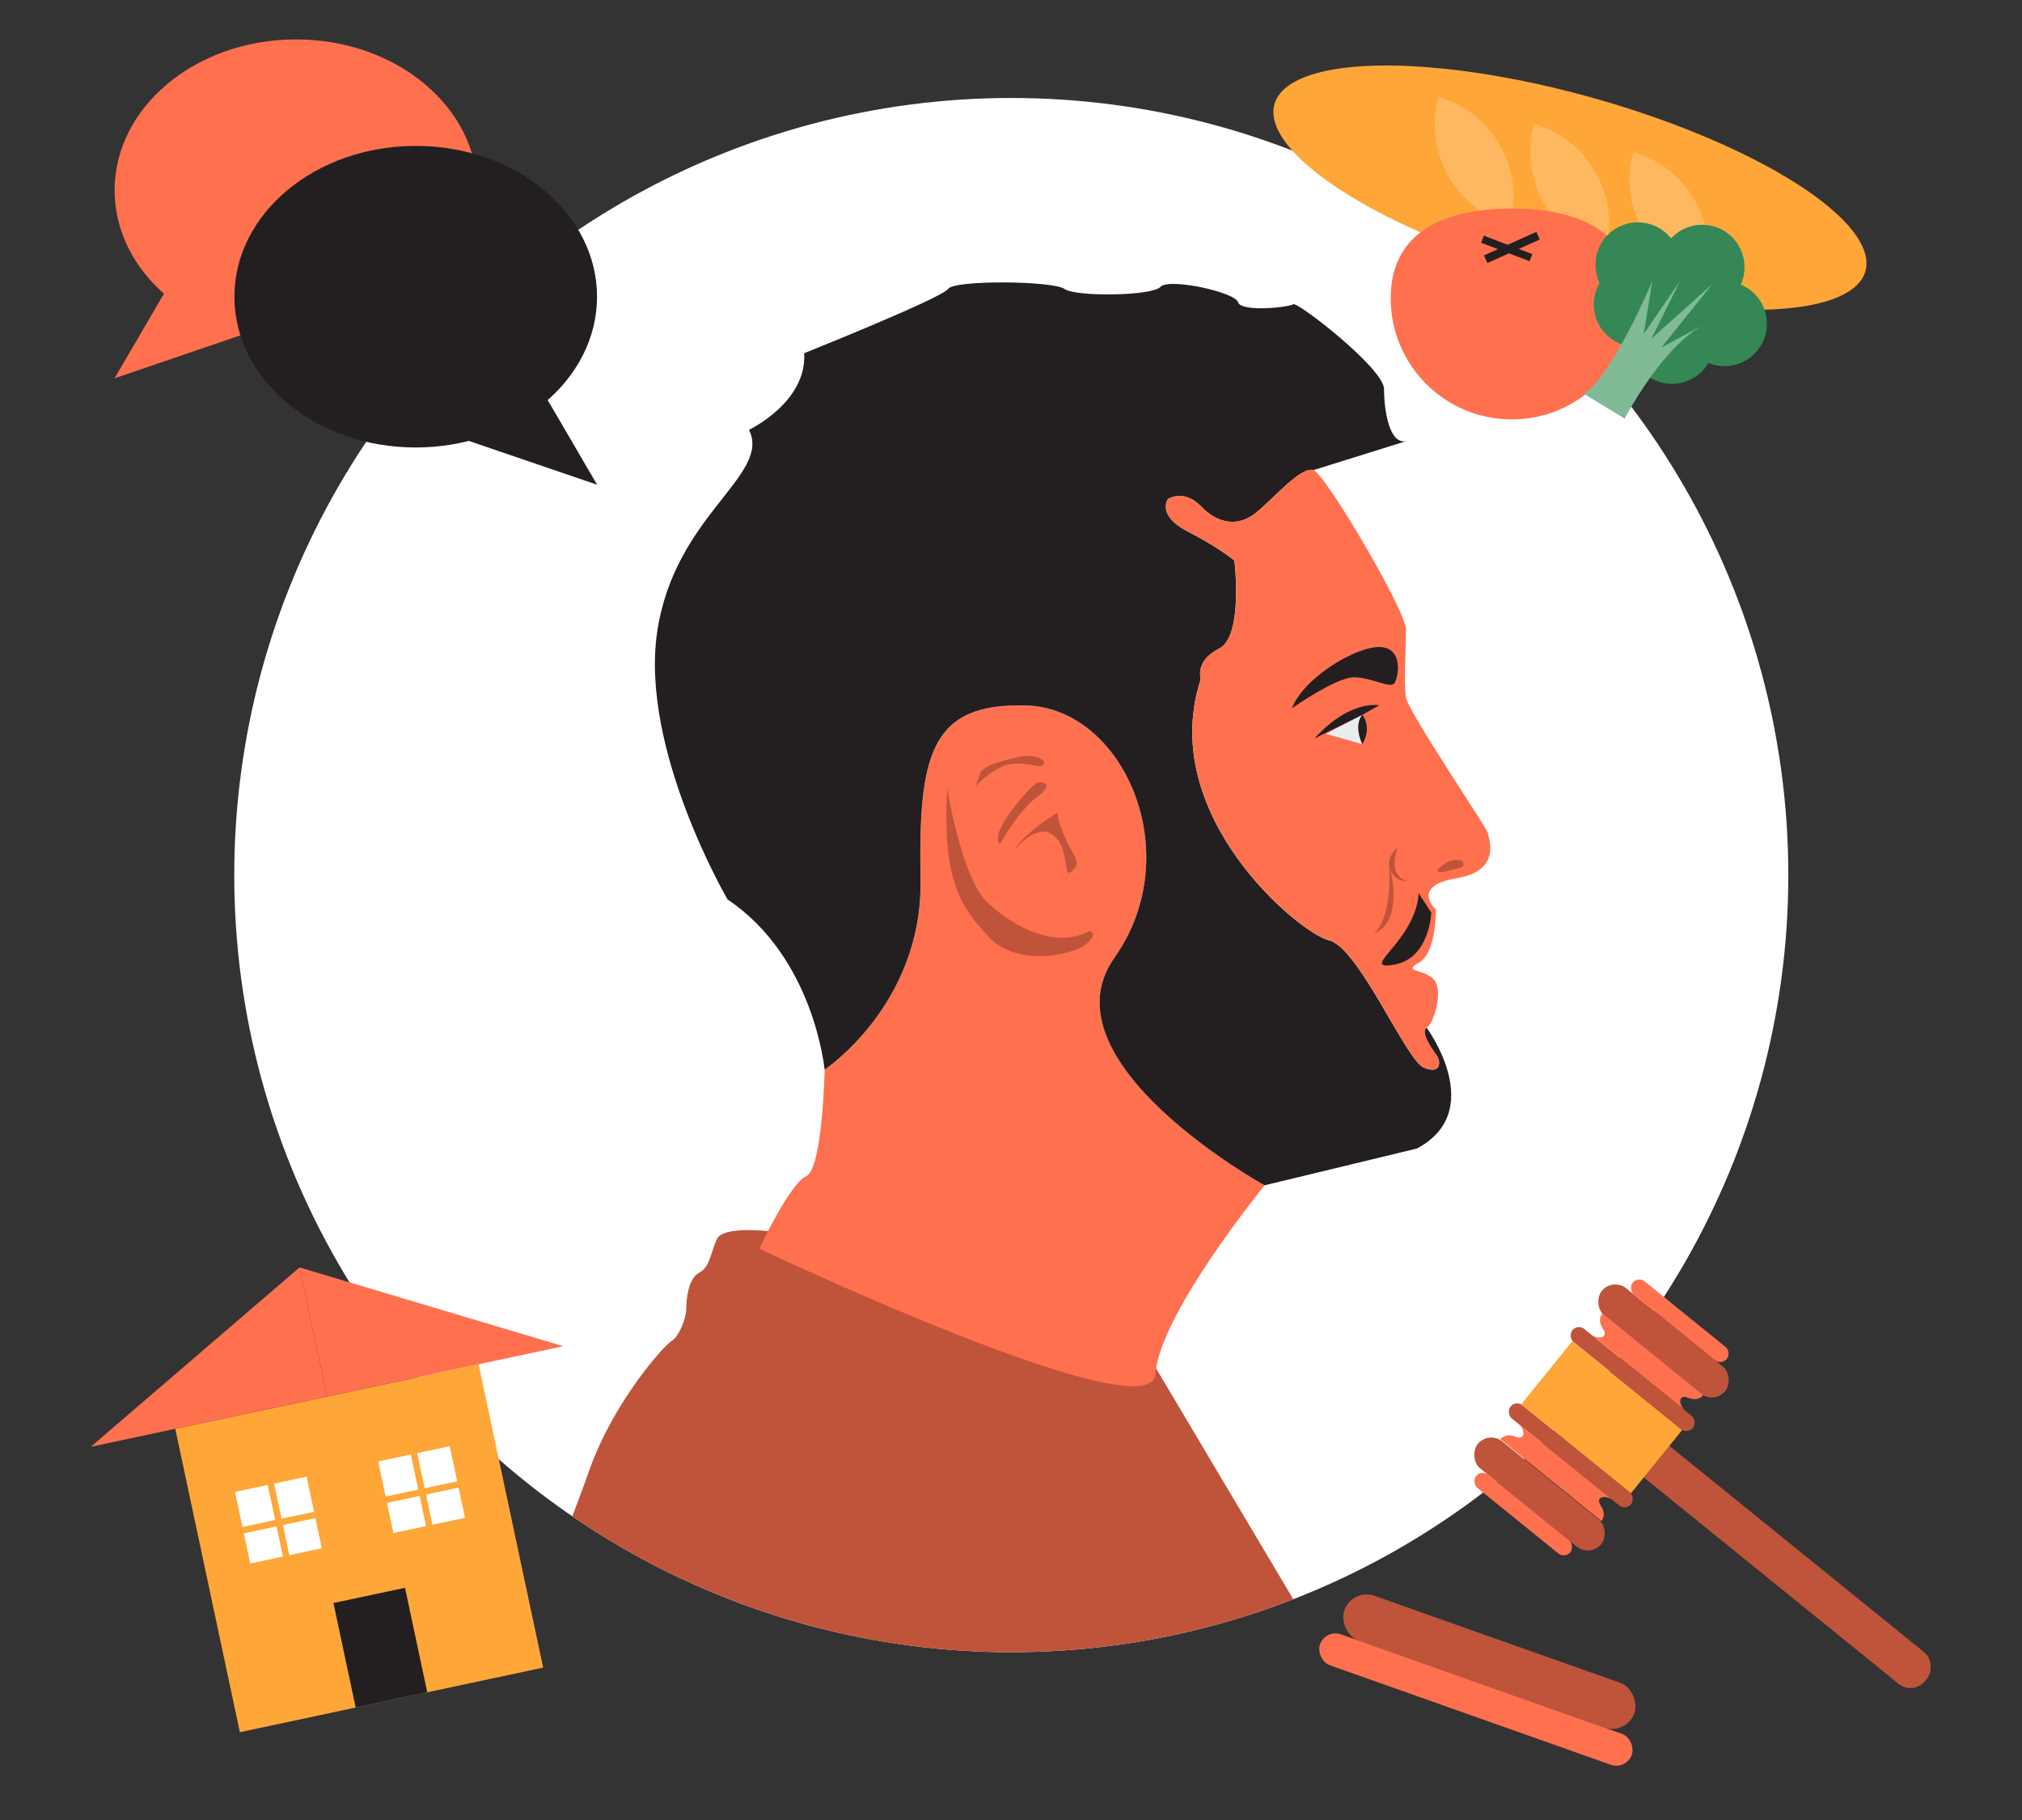 <?xml version="1.0" encoding="UTF-8"?><svg id="Layer_1" xmlns="http://www.w3.org/2000/svg" xmlns:xlink="http://www.w3.org/1999/xlink" viewBox="0 0 278.02 250.27"><rect x="0" y="0" width="278.02" height="250.27" fill="#333333" stroke="none"/><defs><style>.cls-1{fill:none;stroke:#ffa638;stroke-width:.89px;}.cls-1,.cls-2,.cls-3{stroke-miterlimit:10;}.cls-4{fill:#ffb860;}.cls-4,.cls-5,.cls-6,.cls-7,.cls-8,.cls-9,.cls-10,.cls-11,.cls-12{stroke-width:0px;}.cls-2{stroke-width:1.04px;}.cls-2,.cls-5,.cls-3{fill:#ff704f;}.cls-2,.cls-3{stroke:#231f20;}.cls-6{fill:#81ba97;}.cls-13,.cls-10{fill:#fff;}.cls-14{clip-path:url(#clippath);}.cls-7{fill:#e8eeee;}.cls-8{fill:#ffa638;}.cls-9{fill:#231f20;}.cls-11{fill:#bf543b;}.cls-3{stroke-width:1.15px;}.cls-12{fill:#358755;}</style><clipPath id="clippath"><circle class="cls-10" cx="139.05" cy="120.31" r="106.84"/></clipPath></defs><circle class="cls-13" cx="139.05" cy="120.31" r="106.84"/><g class="cls-14"><path class="cls-11" d="M182.79,228.23s-2.61.15-7.03.38h-102.4c-.1-.12-.15-.25-.16-.38-.21-6.32,4.42-16.42,7.79-26,3.37-9.58,10.42-17.37,11.37-17.89.95-.53,2-3.05,2-4.43s.32-4.21,1.79-4.95c1.48-.74,1.58-2.85,2.43-4.63.84-1.79,7.02-1.07,7.02-1.07l.45-.15c.42-.58,52.9,19.01,52.9,19.01l23.84,40.1Z"/><path class="cls-5" d="M173.88,162.96s-14.45,17.69-15.02,25.97-54.46-17.26-54.46-17.26c0,0,4.21-8.98,6.46-9.97,2.24-.98,2.53-14.64,2.53-14.64,0,0,13.47-8.94,13.19-26.07-.28-17.12,1.26-24.42,14.6-24,13.33.42,22.17,20.35,12.07,34.67-10.11,14.32,20.63,31.3,20.63,31.3Z"/><path class="cls-9" d="M194.79,157.91l-20.92,5.05s-30.74-16.98-20.63-31.3c10.11-14.31,1.26-34.25-12.07-34.67-13.34-.42-14.88,6.88-14.6,24,.28,17.12-13.19,26.07-13.19,26.07,0,0-1.41-15.4-13.34-23.4,0,0-12.07-20.63-9.68-36.78,2.39-16.14,15.72-21.48,12.63-27.79,0,0,8-3.79,7.58-10.53,0,0,18.94-7.58,19.79-8.84s14.46-1.12,16,0c1.54,1.12,12.07.98,13.2-.28,1.12-1.26,10.24.7,10.67,2.11.42,1.4,7.02.7,7.58.28.56-.42,12.49,8.84,12.49,11.65s.7,7.72,3.08,7.16l-12.81,4c-1.68-.53-5.26,3.69-7.79,5.79-2.52,2.1-5.37,1.58-7.68-.84-2.32-2.42-4.52-.97-4.52-.97,0,0-1.58,2.24,2.73,4.45,4.32,2.22,6.42,4,6.42,4,0,0,1.26,10.42-2.1,12.1-3.37,1.68-2.53,4.21-2.53,4.21-6.1,18.64,13.58,34.95,17.64,35.9,4.06.95,10.57,16.43,12.99,17.48,2.42,1.05,2.42-.84,1.79-1.68-.63-.84-2.32-3.27-1.36-3.79,0,0,8.45,11.44-1.37,16.63Z"/><path class="cls-5" d="M200.27,120.75c-6.42,1.05-2.84,4.31-2.84,4.31,0,0,.1,5.9-2.32,7.27-2.42,1.37.84.84,2.11,2.42,1.26,1.58-.11,6-1.05,6.53-.95.53.73,2.95,1.36,3.79.63.84.63,2.73-1.79,1.68-2.42-1.05-8.93-16.53-12.99-17.48-4.06-.95-23.75-17.26-17.64-35.9,0,0-.84-2.53,2.53-4.21,3.37-1.68,2.1-12.1,2.1-12.1,0,0-2.1-1.79-6.42-4-4.31-2.21-2.73-4.45-2.73-4.45,0,0,2.21-1.45,4.52.97,2.32,2.42,5.16,2.95,7.68.84,2.53-2.1,6.11-6.31,7.79-5.79,1.68.53,12.74,19.37,12.74,21.9s-.31,7.37,0,9.37c.32,2,11.26,18.1,11.26,18.63s2.11,5.16-4.31,6.21Z"/><path class="cls-11" d="M130.23,108.36s1.97,12.42,5.61,15.79,9.33,6.32,13.9,3.86c0,0,1.47.14-.35,1.75-1.82,1.61-9.61,3.16-13.4-.91-3.79-4.07-6.46-7.58-5.75-20.49Z"/><path class="cls-11" d="M139.42,116.92s2.95-3.79,5.3-2.18,1.47,6,2.49,5.16,1.12-1.3.18-2.88-2.32-4.95-1.86-5.33-4.7,2.7-6.11,5.23Z"/><path class="cls-11" d="M137.49,116.04s2.56-4.6,5.09-6.46.77-2.21,0-1.93-6.77,6.88-5.09,8.39Z"/><path class="cls-11" d="M134.05,108.15s2.84-3.05,5.37-3.16c2.53-.11,3.23.6,3.97.21s-.74-1.68-3.18-1.16c-2.44.53-5.14,1.23-5.45,2.32-.32,1.09-.7,1.79-.7,1.79Z"/><path class="cls-9" d="M177.63,97.38s6.05-4.26,8.53-4.26,5.05,1.63,5.58.79,1.26-4.79-1.95-4.95-10.47,4.11-12.16,8.42Z"/><path class="cls-7" d="M187.32,102.32l-5-1.43,5-2.62c-.09.1-1.2,1.38,0,4.05Z"/><path class="cls-9" d="M180.74,101.53l6.58-3.26,2.32-1.3s-4-.86-8.9,4.56Z"/><path class="cls-9" d="M187.32,102.32c-1.21-2.67-.1-3.95,0-4.05h0s0,0,0,0c.11.13,1.35,1.72,0,4.05Z"/><path class="cls-11" d="M193.48,121.17c-2.89-.95-1.27-4.68-1.27-4.68,0,0-.52.39-.91,1.07-.93,1.61.33,3.62,2.18,3.62h0Z"/><path class="cls-11" d="M198.61,118.77c.44-.32.95-.52,1.49-.55.48-.03.99.04,1.09.41.21.74-.54.63-2.19,1.11s-1.39-.11-1.23-.3c.09-.1.49-.41.84-.66Z"/><path class="cls-11" d="M190.99,118.82s.58,7.15-2.02,9.47c0,0,4.18-1.04,2.02-9.47Z"/><path class="cls-9" d="M195.06,122.8l1.74,2.68s-.22,6.37-5.19,7.16c-4.97.79,3.08-3.26,3.45-9.84Z"/></g><ellipse class="cls-8" cx="215.87" cy="25.8" rx="12.74" ry="42.22" transform="translate(132.33 226.52) rotate(-74.22)"/><path class="cls-4" d="M207.59,30.84c-3.48-1-6.59-3.33-8.5-6.75-1.91-3.41-2.26-7.28-1.3-10.77,3.5,1,6.6,3.33,8.51,6.74,1.91,3.42,2.27,7.29,1.29,10.78Z"/><path class="cls-4" d="M220.72,34.55c-3.48-1-6.59-3.33-8.5-6.75-1.91-3.41-2.26-7.28-1.3-10.77,3.5,1,6.6,3.33,8.51,6.74,1.91,3.42,2.27,7.29,1.29,10.78Z"/><path class="cls-4" d="M234.38,38.41c-3.48-1-6.59-3.33-8.5-6.75-1.91-3.41-2.26-7.28-1.3-10.77,3.5,1,6.6,3.33,8.51,6.74,1.91,3.42,2.27,7.29,1.29,10.78Z"/><path class="cls-5" d="M224.52,41.01c0,9.19-7.45,16.65-16.65,16.65s-16.65-7.45-16.65-16.65,7.45-12.33,16.65-12.33,16.65,3.13,16.65,12.33Z"/><line class="cls-2" x1="203.84" y1="32.89" x2="210.5" y2="35.42"/><line class="cls-3" x1="211.48" y1="32.4" x2="204.27" y2="35.64"/><circle class="cls-12" cx="237.12" cy="44.51" r="5.83"/><circle class="cls-12" cx="234.04" cy="36.73" r="5.83"/><circle class="cls-12" cx="229.89" cy="46.94" r="5.83"/><circle class="cls-12" cx="231.42" cy="41.04" r="5.83"/><circle class="cls-12" cx="224.97" cy="41.86" r="5.83"/><circle class="cls-12" cx="225.2" cy="36.4" r="5.83"/><path class="cls-6" d="M217.76,54.13l5.63,3.42s5.05-9.76,10.87-12.92l-5.82,3.15,6.97-8.7-8.35,7.49,3.99-8.02-5.04,7.37,1.18-7.27s-5.5,13.06-9.41,15.48Z"/><path class="cls-5" d="M44.09,41.54c.11.22.21.45.31.69l-28.65,9.78,6.49-11.12c4.97-8.51,17.57-8.23,21.84.65Z"/><ellipse class="cls-5" cx="40.7" cy="26.16" rx="24.94" ry="20.74"/><path class="cls-9" d="M53.77,56.17c-.11.22-.21.45-.31.69l28.64,9.78-6.49-11.12c-4.97-8.51-17.56-8.23-21.83.65Z"/><ellipse class="cls-9" cx="57.16" cy="40.79" rx="24.93" ry="20.73"/><rect class="cls-8" x="28.08" y="191.53" width="42.64" height="42.64" transform="translate(-43.25 14.96) rotate(-12.02)"/><rect class="cls-9" x="47.28" y="219.18" width="10.06" height="14.69" transform="translate(-46.04 15.86) rotate(-12.02)"/><rect class="cls-10" x="33.26" y="203.95" width="10.06" height="10.06" transform="translate(-42.69 12.56) rotate(-12.02)"/><rect class="cls-10" x="52.94" y="199.76" width="10.06" height="10.06" transform="translate(-41.38 16.57) rotate(-12.02)"/><line class="cls-1" x1="36.63" y1="201.17" x2="40.11" y2="217.49"/><line class="cls-1" x1="68.17" y1="202.98" x2="30.21" y2="211.06"/><line class="cls-1" x1="56.31" y1="196.98" x2="59.78" y2="213.3"/><polygon class="cls-5" points="44.96 192 41.18 174.25 12.48 198.91 44.96 192"/><polygon class="cls-5" points="44.96 192 41.18 174.25 77.45 185.08 44.96 192"/><rect class="cls-11" x="183.63" y="225.18" width="42.32" height="6.54" rx="3.27" ry="3.27" transform="translate(88 -55.25) rotate(19.5)"/><rect class="cls-5" x="180.2" y="231.4" width="45.48" height="4.52" rx="2.26" ry="2.26" transform="translate(89.63 -54.34) rotate(19.5)"/><rect class="cls-11" x="218.43" y="211.72" width="52.23" height="5.59" rx="2.58" ry="2.58" transform="translate(189.48 -106.09) rotate(39)"/><rect class="cls-11" x="217.81" y="181.95" width="21.86" height="4.8" rx="2.4" ry="2.4" transform="translate(166.98 -102.86) rotate(39)"/><rect class="cls-11" x="200.77" y="203" width="21.86" height="4.8" rx="2.4" ry="2.4" transform="translate(176.42 -87.45) rotate(39)"/><rect class="cls-5" x="222.65" y="180.41" width="16.66" height="2.33" rx="1.17" ry="1.17" transform="translate(165.73 -104.89) rotate(39)"/><rect class="cls-5" x="201.12" y="207" width="16.66" height="2.33" rx="1.17" ry="1.17" transform="translate(177.67 -85.42) rotate(39)"/><rect class="cls-11" x="205.33" y="198.92" width="21.33" height="2.33" rx="1.17" ry="1.17" transform="translate(174.04 -91.34) rotate(39)"/><rect class="cls-11" x="213.83" y="188.42" width="21.33" height="2.33" rx="1.17" ry="1.17" transform="translate(169.33 -99.02) rotate(39)"/><rect class="cls-8" x="210.53" y="189.25" width="19.42" height="11.17" transform="translate(171.68 -95.18) rotate(39)"/><path class="cls-5" d="M234.18,191.8l-6.93-5.61-6.93-5.61s-.79.79.08,2.1c.86,1.31-.73,1.5-1.64.77.72.58,6.48,5.24,6.48,5.24,0,0,5.76,4.66,6.48,5.24-.91-.73-1.06-2.33.41-1.76,1.46.57,2.07-.36,2.07-.36Z"/><path class="cls-5" d="M220.17,209.1l-6.93-5.61-6.93-5.61s.6-.93,2.07-.36c1.46.57,1.31-1.03.41-1.76.72.58,6.48,5.24,6.48,5.24l6.48,5.24c-.91-.73-2.5-.55-1.64.77.86,1.31.08,2.1.08,2.1Z"/></svg>